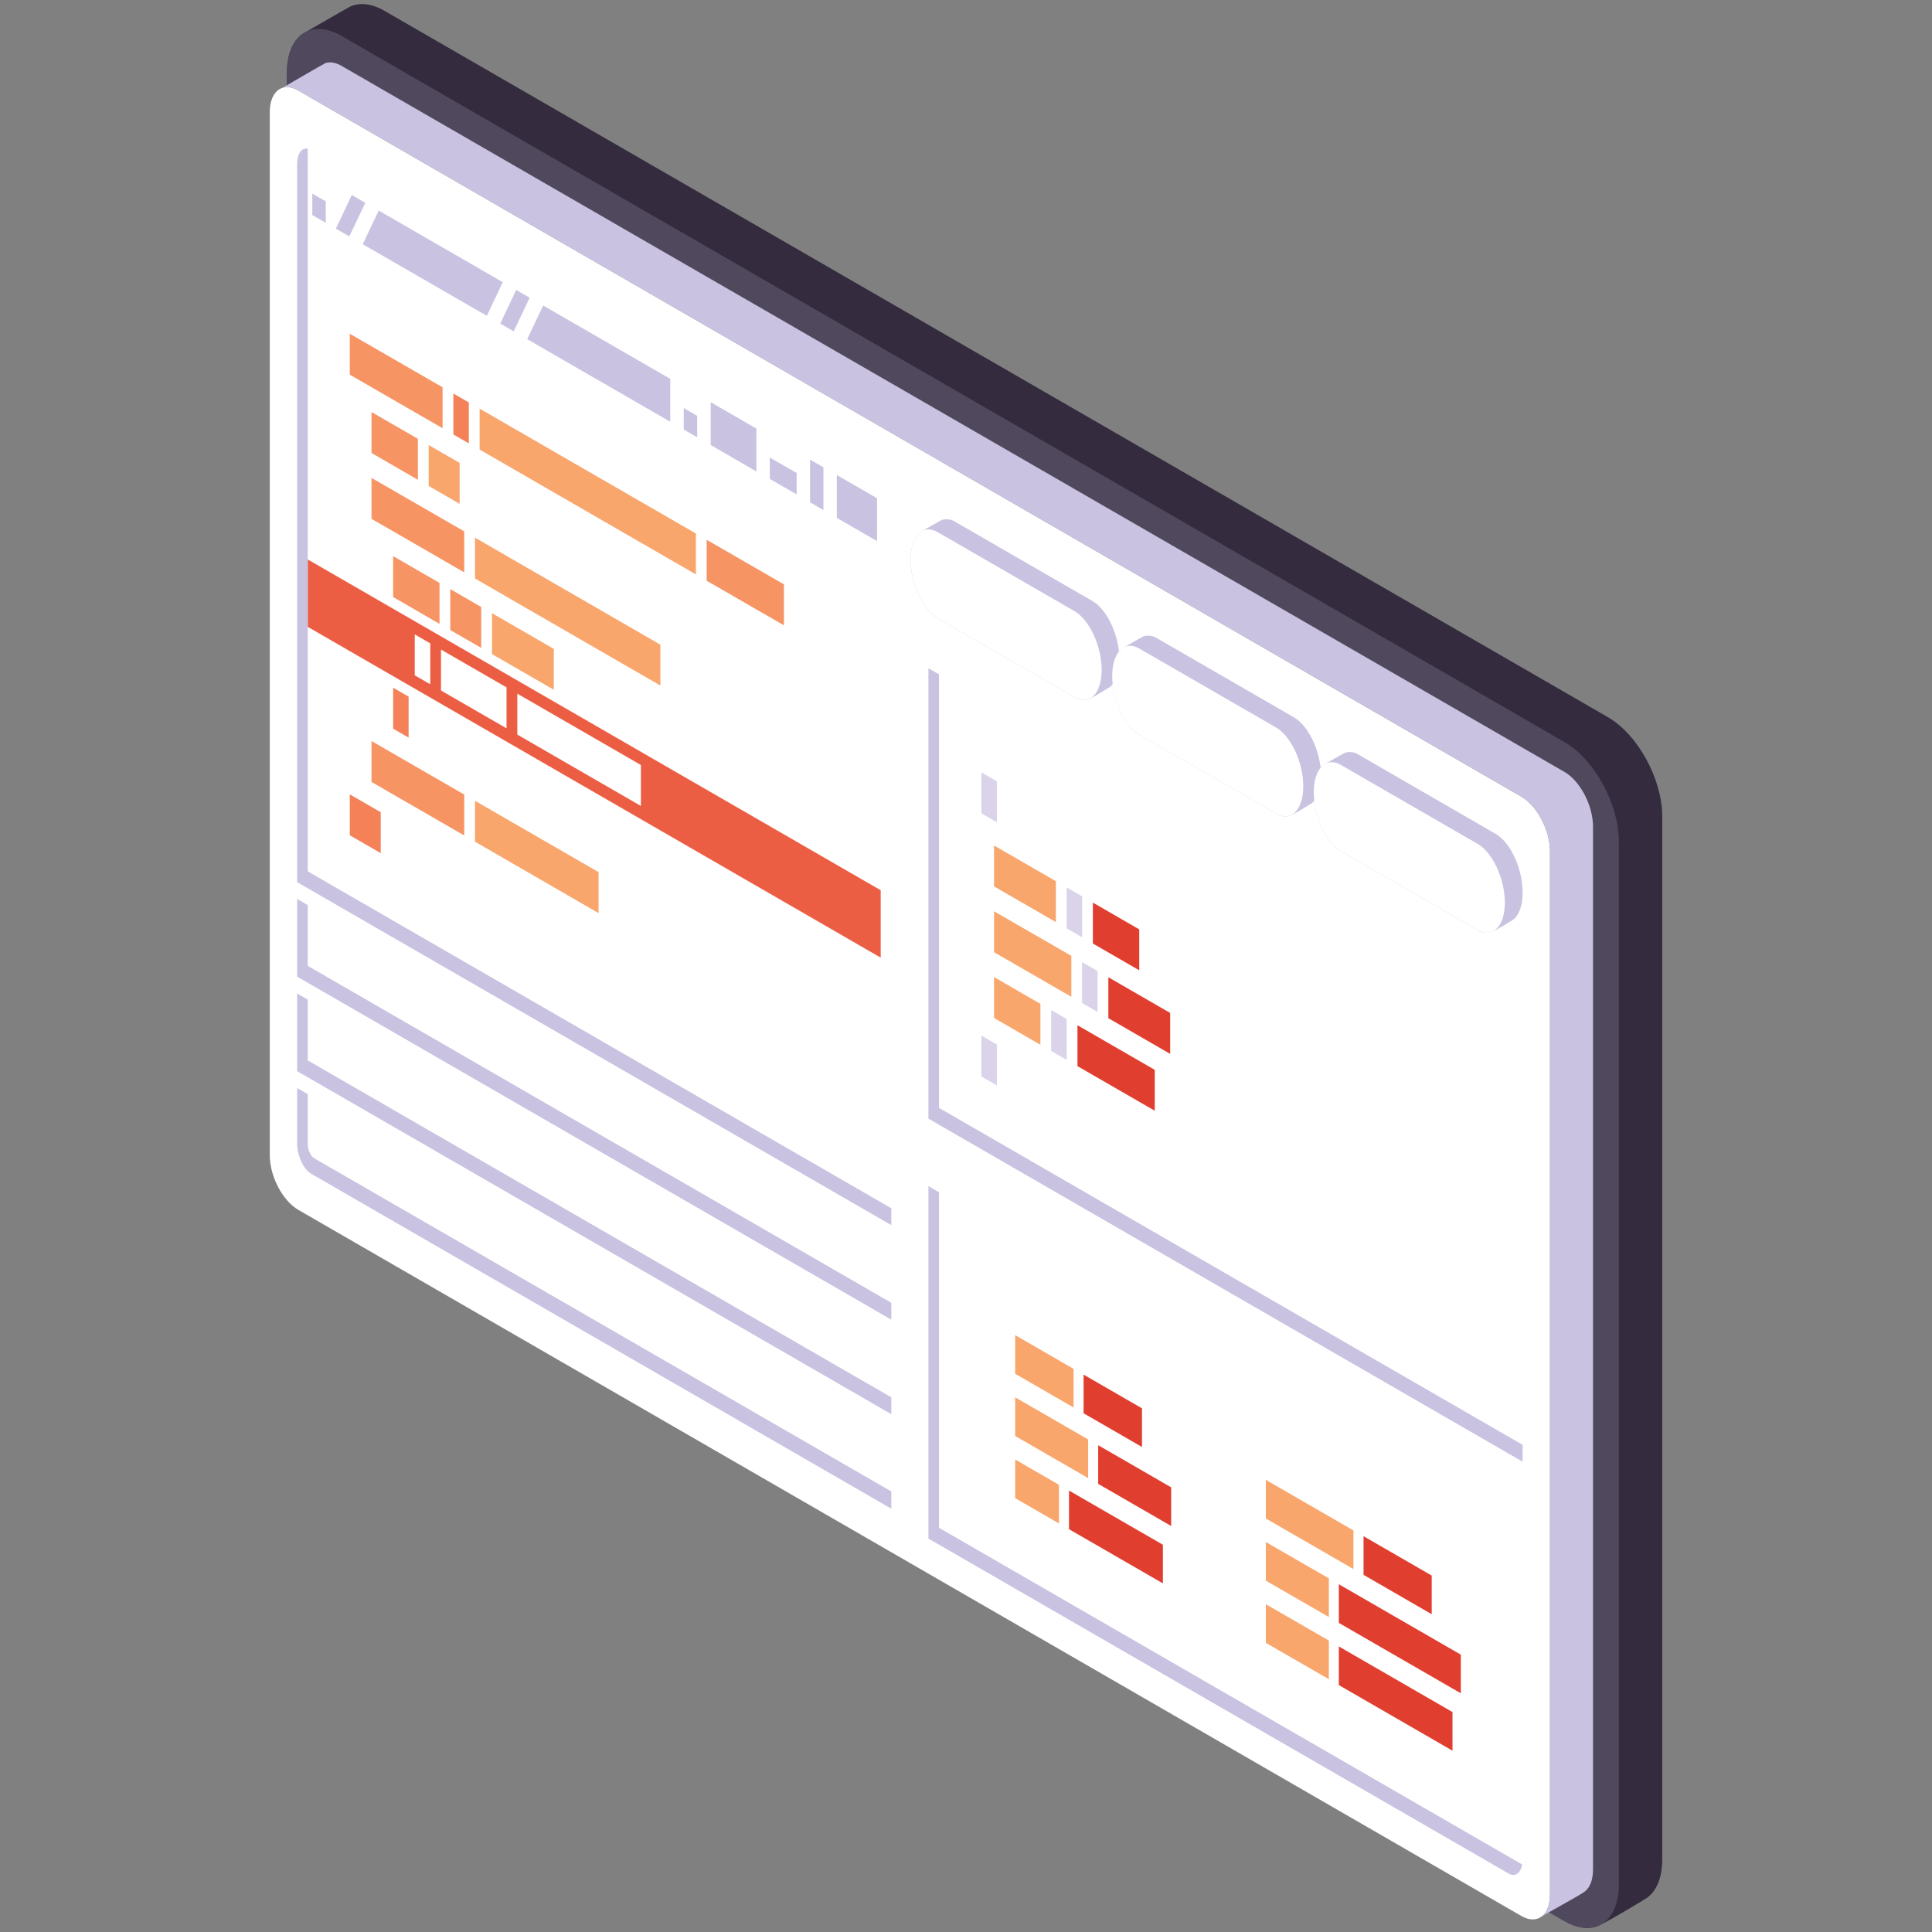 <svg xmlns="http://www.w3.org/2000/svg" viewBox="0 0 950 950"><rect x="0" y="0" width="950" height="950" fill="#808080" stroke="none"/><defs><style>.a{fill:#342c3e;}.b{fill:#50495d;}.c{fill:#c9c2e1;}.d{fill:#fff;}.e{fill:#f9a66d;}.f{fill:#e03e2f;}.g{fill:#dbd3e9;}.h{fill:#f79464;}.i{fill:#f58159;}.j{fill:#ec5e44;}</style></defs><title>Code, Arguments, Tags</title><path class="a" d="M790.59,352.61L189.2,5.4C182.84,1.73,177,1.14,172.39,3.13c-0.91.39-23.09,13.16-23.76,13.64-4.66,3.32-7.53,9.85-7.53,18.86v512.9c0,18.42,12,40.35,26.76,48.87L769.25,944.6c6.23,3.59,12,4.24,16.52,2.4s23.39-13.29,24.06-13.76c4.66-3.32,7.53-9.85,7.53-18.86V401.48C817.35,383.05,805.34,361.13,790.59,352.61Z"/><path class="b" d="M167.86,597.39c-14.76-8.52-26.76-30.44-26.76-48.87V35.62c0-18.42,12-26.48,26.76-18L769.25,364.87C784,373.39,796,395.31,796,413.74v512.9c0,18.42-12,26.48-26.76,18Z"/><path class="a" d="M676.83,408.41l67.31,38.86c7.35,4.24,13.31-1.79,13.31-13.48h0c0-11.69-6-24.61-13.31-28.85l-67.31-38.86c-7.35-4.24-13.31,1.79-13.31,13.48h0C663.52,391.25,669.48,404.17,676.83,408.41Z"/><path class="c" d="M135.93,45l0.19-.17L136,45ZM769.25,379.55L167.86,32.34c-2.83-1.64-5.47-2-7.68-1.39-0.61.18-21.34,12.26-21.34,12.26,2.24-.73,4.95-0.34,7.86,1.34L748.09,391.75c7.76,4.48,14.06,16.5,14.06,26.85V931.5c0,5.65-1.88,9.62-4.85,11.34,0.1-.06.21-0.11,0.31-0.17,2.79-1.82,19-10.58,21.58-12.5s4.12-5.7,4.12-10.87V406.4C783.3,396.05,777,384,769.25,379.55Z"/><path class="d" d="M132.65,568.06V55.17c0-10.35,6.29-15.11,14.06-10.63L748.09,391.75c7.76,4.48,14.06,16.5,14.06,26.85V931.5c0,10.35-6.29,15.11-14.06,10.63L146.7,594.92C138.94,590.44,132.65,578.41,132.65,568.06Z"/><path class="c" d="M461.73,751.25v-165l-5.21-3V756.54L741.77,921.22c3.23,1.87,5.94-.1,6.71-4.42Z"/><path class="e" d="M527.9,673.09l-28.72-16.58v19L527.9,692.1v-19Zm-28.72,14v19l35.89,20.72v-19Zm0,49.58,21.54,12.44v-19l-21.54-12.44v19Z"/><path class="f" d="M561.54,692.51l-28.72-16.58v19l28.72,16.58v-19ZM540,710.64v19l35.89,20.72v-19Zm-14.35,41.29,46.17,26.65v-19l-46.17-26.65v19Z"/><path class="e" d="M665.51,752.54l-43.08-24.87v19l43.08,24.87v-19Zm-43.08,5.7v19l31,17.88v-19Zm0,49.58,31,17.88v-19l-31-17.88v19Z"/><path class="f" d="M704,774.73l-33.52-19.35v19L704,793.74v-19ZM658.32,779v19l60,34.63v-19Zm0,49.58,55.9,32.27v-19l-55.9-32.27v19Z"/><polygon class="c" points="461.73 544.77 461.73 339.9 461.73 339.9 461.73 331.61 456.52 328.6 456.52 550.05 748.69 718.74 748.69 710.45 461.73 544.77"/><polygon class="g" points="490.19 384.2 482.58 379.8 482.58 399.93 490.19 404.32 490.19 384.2 490.19 384.2"/><polygon class="g" points="532.07 493.21 539.69 497.61 539.69 477.49 532.07 473.09 532.07 493.21 532.07 493.21"/><polygon class="g" points="482.58 529.34 490.19 533.74 490.19 513.62 482.58 509.22 482.58 529.34 482.58 529.34"/><polygon class="g" points="532.1 440.75 524.48 436.35 524.48 456.47 532.1 460.87 532.1 440.75 532.1 440.75"/><polygon class="g" points="516.89 516.79 524.5 521.19 524.5 501.07 516.89 496.67 516.89 516.79 516.89 516.79"/><path class="f" d="M560.19,457l-22.8-13.17v20.12l22.8,13.17V457ZM545,480.54v20.12l30.4,17.55V498.09Zm-15.19,43.7,38,21.93V526.06l-38-21.93v20.12Z"/><path class="e" d="M519.19,433.29l-30.4-17.55v20.12l30.4,17.55V433.29Zm-30.4,14.8v20.12l38,21.93V470Zm0,52.47,22.8,13.17V493.62l-22.8-13.17v20.12Z"/><path class="c" d="M239.37,155.29l7.86-16.54-61-35.2-7.86,16.54Zm132.56,55.46-22.48-13v21.07l22.48,13V210.75Zm-29.1-6.27-6.62-3.82V211.2l6.62,3.82V204.49ZM153.56,105.75l6.62,3.82V99l-6.62-3.82v10.54Zm26.07-6L173,95.9l-7.86,16.54,6.62,3.82ZM404.89,229.78L398.3,226V247l6.59,3.81V229.78Zm6.59,3.81v21.07l19.78,11.42V245Zm-81.9-26.21V186.3L267.1,150.23l-7.86,16.54Zm-77-44.44,7.86-16.54-6.62-3.82L246,159.11Z"/><path class="c" d="M391.71,232.56L378.53,225v10.49l13.18,7.61V232.56Z"/><path class="h" d="M193.31,273.46v20.12l22.8,13.17V286.62ZM182.68,235v20.12l45.59,26.32V261.29Zm22.8,0.93V215.78l-22.8-13.17v20.12Zm142,29.5v20.12l38,21.93V287.33ZM217.63,210.56V190.44L172,164.12v20.12Zm3.78,79.12V309.8l15.21,8.78V298.46Zm-38.73,74.7V384.5l45.59,26.32V390.7Z"/><path class="i" d="M193.31,358.29l7.61,4.4V342.56l-7.61-4.4v20.12Zm29.61-164.79v20.12l7.61,4.4V197.89ZM172,410.72l15.21,8.78V399.38L172,390.6v20.12Z"/><path class="e" d="M233.56,284.46l91.15,52.63V317l-91.15-52.63v20.12Zm8.36,17.05v20.12l30.4,17.55V319.07Zm-8.36,112.36L294.33,449V428.85l-60.77-35.09v20.12Zm2.28-212.93v20.12l106.34,61.39V262.34Zm-25.06,38L226,247.74V227.62l-15.21-8.78V239Z"/><polygon class="j" points="433.06 470.89 151.32 308.23 151.32 275.09 433.06 437.75 433.06 470.89"/><polygon class="d" points="216.85 339.53 249.07 358.13 249.07 338 216.85 319.41 216.85 339.53"/><polygon class="d" points="203.94 332.07 211.56 336.47 211.56 316.35 203.94 311.95 203.94 332.07 203.94 332.07"/><polygon class="d" points="315.14 376.17 254.37 341.09 254.37 361.21 315.14 396.3 315.14 376.17"/><line class="c" x1="151.31" y1="428.45" x2="151.31" y2="119.22"/><path class="c" d="M154.54,569.56c-1.78-1-3.23-4.16-3.23-7V538l-5.21-3v27.16c0,6.09,3.1,12.81,6.93,15L438.28,741.86v-8.48Z"/><path class="c" d="M151.31,428.45V73.1c-3-.51-5.21,2.52-5.21,7.66v353L438.28,602.42v-8.29Z"/><polygon class="c" points="151.31 474.93 151.31 445.04 146.1 442.03 146.1 480.21 438.28 648.9 438.28 640.61 151.31 474.93"/><polygon class="c" points="151.31 521.41 151.31 491.52 146.1 488.51 146.1 526.69 438.28 695.38 438.28 687.09 151.31 521.41"/><path class="c" d="M537.13,295.5l-67.31-38.86a8,8,0,0,0-6.6-1c-0.65.22-10.42,5.81-11,6.31-2.73,2.3-4.45,6.95-4.45,13.22h0c0,11.69,6,24.61,13.31,28.85l67.31,38.86a8.15,8.15,0,0,0,6.21,1.14c2.21-.58,8.76-4.82,10.2-5.61,3.41-1.86,5.64-6.9,5.64-14C550.44,312.66,544.48,299.74,537.13,295.5Z"/><path class="d" d="M461.08,304l67.31,38.86c7.35,4.24,13.31-1.79,13.31-13.48h0c0-11.69-6-24.61-13.31-28.85l-67.31-38.86c-7.35-4.24-13.31,1.79-13.31,13.48h0C447.77,286.84,453.73,299.75,461.08,304Z"/><path class="c" d="M636.26,352.73L569,313.87a8,8,0,0,0-6.6-1c-0.65.22-10.42,5.81-11,6.31-2.73,2.3-4.45,6.95-4.45,13.22h0c0,11.69,6,24.61,13.31,28.85l67.31,38.86a8.15,8.15,0,0,0,6.21,1.14c2.21-.58,8.76-4.82,10.2-5.61,3.41-1.86,5.64-6.9,5.64-14C649.57,369.89,643.61,357,636.26,352.73Z"/><path class="d" d="M560.21,361.23l67.31,38.86c7.35,4.24,13.31-1.79,13.31-13.48h0c0-11.69-6-24.61-13.31-28.85L560.21,318.9c-7.35-4.24-13.31,1.79-13.31,13.48h0C546.9,344.07,552.86,357,560.21,361.23Z"/><path class="c" d="M735.39,410L668.08,371.1a8,8,0,0,0-6.6-1c-0.65.22-10.42,5.81-11,6.31-2.73,2.3-4.45,6.95-4.45,13.22h0c0,11.69,6,24.61,13.31,28.85l67.31,38.86a8.15,8.15,0,0,0,6.21,1.14c2.21-.58,8.76-4.82,10.2-5.61,3.41-1.86,5.64-6.9,5.64-14C748.69,427.12,742.74,414.2,735.39,410Z"/><path class="d" d="M659.34,418.46l67.31,38.86c7.35,4.24,13.31-1.79,13.31-13.48h0c0-11.69-6-24.61-13.31-28.85l-67.31-38.86C652,371.89,646,377.92,646,389.61h0C646,401.3,652,414.22,659.34,418.46Z"/></svg>
